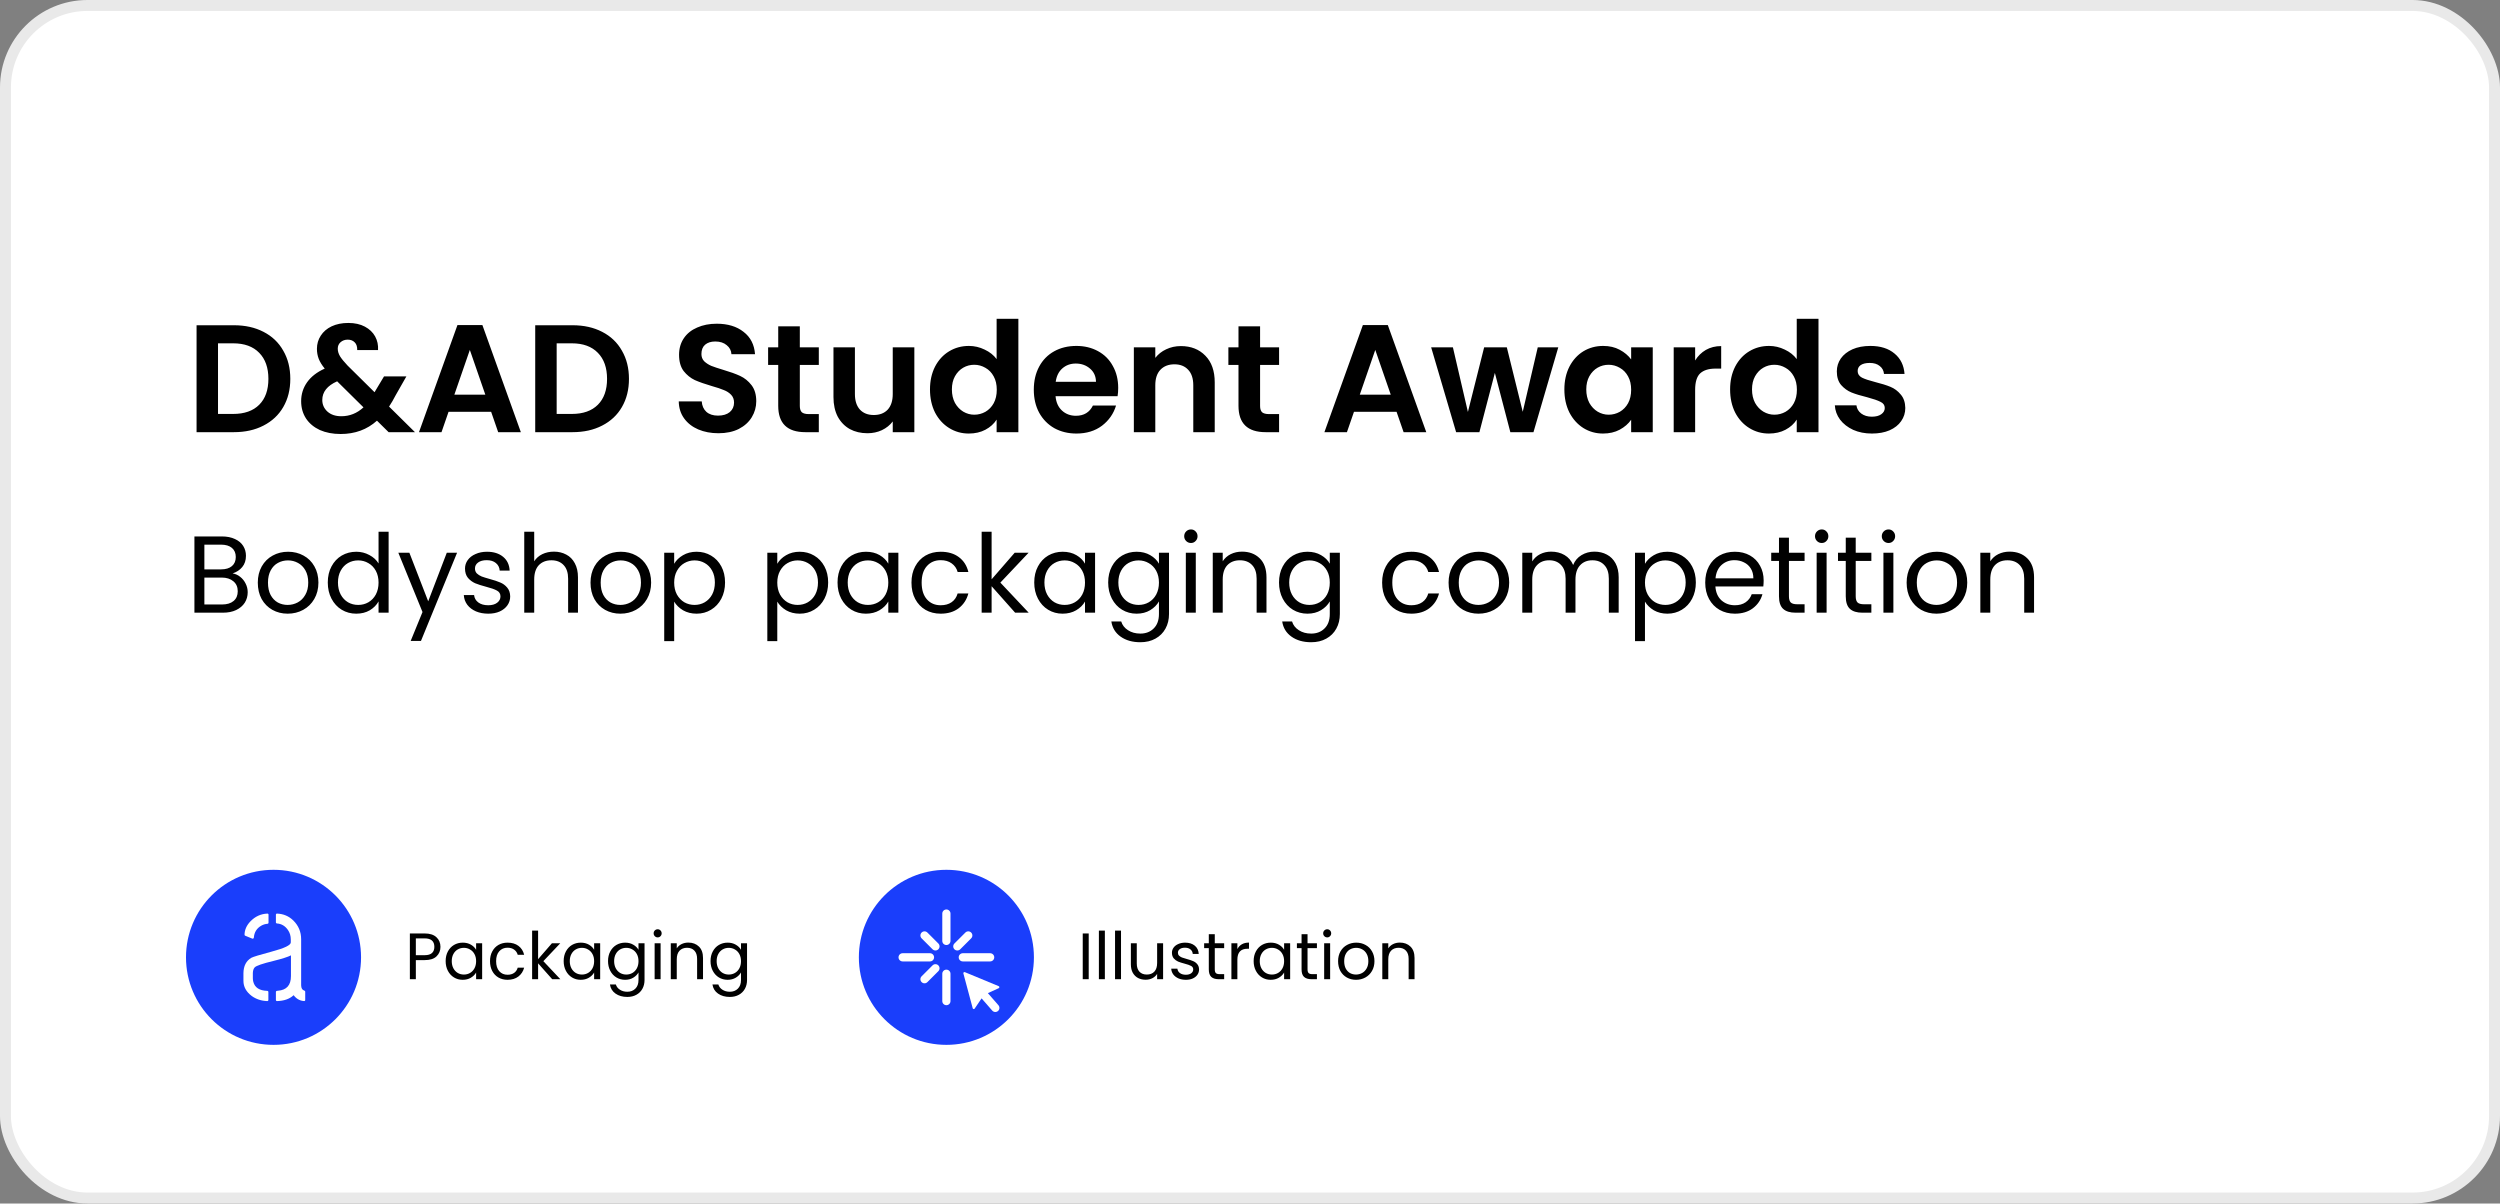 <svg width="457" height="220" viewBox="0 0 457 220" fill="none" xmlns="http://www.w3.org/2000/svg">
<rect x="0" y="0" width="457" height="220" fill="#808080" stroke="none"/>
<rect x="1" y="1" width="455" height="218" rx="15" fill="white" stroke="#E9E9E9" stroke-width="2"/>
<path d="M80.516 173.084C80.516 173.78 80.276 174.36 79.796 174.824C79.324 175.28 78.6 175.508 77.624 175.508H76.016V179H74.924V170.636H77.624C78.568 170.636 79.284 170.864 79.772 171.32C80.268 171.776 80.516 172.364 80.516 173.084ZM77.624 174.608C78.232 174.608 78.68 174.476 78.968 174.212C79.256 173.948 79.4 173.572 79.4 173.084C79.4 172.052 78.808 171.536 77.624 171.536H76.016V174.608H77.624ZM81.465 175.688C81.465 175.016 81.601 174.428 81.873 173.924C82.145 173.412 82.517 173.016 82.989 172.736C83.469 172.456 84.001 172.316 84.585 172.316C85.161 172.316 85.661 172.44 86.085 172.688C86.509 172.936 86.825 173.248 87.033 173.624V172.424H88.137V179H87.033V177.776C86.817 178.16 86.493 178.48 86.061 178.736C85.637 178.984 85.141 179.108 84.573 179.108C83.989 179.108 83.461 178.964 82.989 178.676C82.517 178.388 82.145 177.984 81.873 177.464C81.601 176.944 81.465 176.352 81.465 175.688ZM87.033 175.7C87.033 175.204 86.933 174.772 86.733 174.404C86.533 174.036 86.261 173.756 85.917 173.564C85.581 173.364 85.209 173.264 84.801 173.264C84.393 173.264 84.021 173.36 83.685 173.552C83.349 173.744 83.081 174.024 82.881 174.392C82.681 174.76 82.581 175.192 82.581 175.688C82.581 176.192 82.681 176.632 82.881 177.008C83.081 177.376 83.349 177.66 83.685 177.86C84.021 178.052 84.393 178.148 84.801 178.148C85.209 178.148 85.581 178.052 85.917 177.86C86.261 177.66 86.533 177.376 86.733 177.008C86.933 176.632 87.033 176.196 87.033 175.7ZM89.575 175.7C89.575 175.02 89.711 174.428 89.983 173.924C90.255 173.412 90.631 173.016 91.111 172.736C91.599 172.456 92.155 172.316 92.779 172.316C93.587 172.316 94.251 172.512 94.771 172.904C95.299 173.296 95.647 173.84 95.815 174.536H94.639C94.527 174.136 94.307 173.82 93.979 173.588C93.659 173.356 93.259 173.24 92.779 173.24C92.155 173.24 91.651 173.456 91.267 173.888C90.883 174.312 90.691 174.916 90.691 175.7C90.691 176.492 90.883 177.104 91.267 177.536C91.651 177.968 92.155 178.184 92.779 178.184C93.259 178.184 93.659 178.072 93.979 177.848C94.299 177.624 94.519 177.304 94.639 176.888H95.815C95.639 177.56 95.287 178.1 94.759 178.508C94.231 178.908 93.571 179.108 92.779 179.108C92.155 179.108 91.599 178.968 91.111 178.688C90.631 178.408 90.255 178.012 89.983 177.5C89.711 176.988 89.575 176.388 89.575 175.7ZM100.944 179L98.364 176.096V179H97.272V170.12H98.364V175.34L100.896 172.424H102.42L99.324 175.7L102.432 179H100.944ZM103.039 175.688C103.039 175.016 103.175 174.428 103.447 173.924C103.719 173.412 104.091 173.016 104.563 172.736C105.043 172.456 105.575 172.316 106.159 172.316C106.735 172.316 107.235 172.44 107.659 172.688C108.083 172.936 108.399 173.248 108.607 173.624V172.424H109.711V179H108.607V177.776C108.391 178.16 108.067 178.48 107.635 178.736C107.211 178.984 106.715 179.108 106.147 179.108C105.563 179.108 105.035 178.964 104.563 178.676C104.091 178.388 103.719 177.984 103.447 177.464C103.175 176.944 103.039 176.352 103.039 175.688ZM108.607 175.7C108.607 175.204 108.507 174.772 108.307 174.404C108.107 174.036 107.835 173.756 107.491 173.564C107.155 173.364 106.783 173.264 106.375 173.264C105.967 173.264 105.595 173.36 105.259 173.552C104.923 173.744 104.655 174.024 104.455 174.392C104.255 174.76 104.155 175.192 104.155 175.688C104.155 176.192 104.255 176.632 104.455 177.008C104.655 177.376 104.923 177.66 105.259 177.86C105.595 178.052 105.967 178.148 106.375 178.148C106.783 178.148 107.155 178.052 107.491 177.86C107.835 177.66 108.107 177.376 108.307 177.008C108.507 176.632 108.607 176.196 108.607 175.7ZM114.269 172.316C114.837 172.316 115.333 172.44 115.757 172.688C116.189 172.936 116.509 173.248 116.717 173.624V172.424H117.821V179.144C117.821 179.744 117.693 180.276 117.437 180.74C117.181 181.212 116.813 181.58 116.333 181.844C115.861 182.108 115.309 182.24 114.677 182.24C113.813 182.24 113.093 182.036 112.517 181.628C111.941 181.22 111.601 180.664 111.497 179.96H112.577C112.697 180.36 112.945 180.68 113.321 180.92C113.697 181.168 114.149 181.292 114.677 181.292C115.277 181.292 115.765 181.104 116.141 180.728C116.525 180.352 116.717 179.824 116.717 179.144V177.764C116.501 178.148 116.181 178.468 115.757 178.724C115.333 178.98 114.837 179.108 114.269 179.108C113.685 179.108 113.153 178.964 112.673 178.676C112.201 178.388 111.829 177.984 111.557 177.464C111.285 176.944 111.149 176.352 111.149 175.688C111.149 175.016 111.285 174.428 111.557 173.924C111.829 173.412 112.201 173.016 112.673 172.736C113.153 172.456 113.685 172.316 114.269 172.316ZM116.717 175.7C116.717 175.204 116.617 174.772 116.417 174.404C116.217 174.036 115.945 173.756 115.601 173.564C115.265 173.364 114.893 173.264 114.485 173.264C114.077 173.264 113.705 173.36 113.369 173.552C113.033 173.744 112.765 174.024 112.565 174.392C112.365 174.76 112.265 175.192 112.265 175.688C112.265 176.192 112.365 176.632 112.565 177.008C112.765 177.376 113.033 177.66 113.369 177.86C113.705 178.052 114.077 178.148 114.485 178.148C114.893 178.148 115.265 178.052 115.601 177.86C115.945 177.66 116.217 177.376 116.417 177.008C116.617 176.632 116.717 176.196 116.717 175.7ZM120.23 171.356C120.022 171.356 119.846 171.284 119.702 171.14C119.558 170.996 119.486 170.82 119.486 170.612C119.486 170.404 119.558 170.228 119.702 170.084C119.846 169.94 120.022 169.868 120.23 169.868C120.43 169.868 120.598 169.94 120.734 170.084C120.878 170.228 120.95 170.404 120.95 170.612C120.95 170.82 120.878 170.996 120.734 171.14C120.598 171.284 120.43 171.356 120.23 171.356ZM120.758 172.424V179H119.666V172.424H120.758ZM125.823 172.304C126.623 172.304 127.271 172.548 127.767 173.036C128.263 173.516 128.511 174.212 128.511 175.124V179H127.431V175.28C127.431 174.624 127.267 174.124 126.939 173.78C126.611 173.428 126.163 173.252 125.595 173.252C125.019 173.252 124.559 173.432 124.215 173.792C123.879 174.152 123.711 174.676 123.711 175.364V179H122.619V172.424H123.711V173.36C123.927 173.024 124.219 172.764 124.587 172.58C124.963 172.396 125.375 172.304 125.823 172.304ZM133.007 172.316C133.575 172.316 134.071 172.44 134.495 172.688C134.927 172.936 135.247 173.248 135.455 173.624V172.424H136.559V179.144C136.559 179.744 136.431 180.276 136.175 180.74C135.919 181.212 135.551 181.58 135.071 181.844C134.599 182.108 134.047 182.24 133.415 182.24C132.551 182.24 131.831 182.036 131.255 181.628C130.679 181.22 130.339 180.664 130.235 179.96H131.315C131.435 180.36 131.683 180.68 132.059 180.92C132.435 181.168 132.887 181.292 133.415 181.292C134.015 181.292 134.503 181.104 134.879 180.728C135.263 180.352 135.455 179.824 135.455 179.144V177.764C135.239 178.148 134.919 178.468 134.495 178.724C134.071 178.98 133.575 179.108 133.007 179.108C132.423 179.108 131.891 178.964 131.411 178.676C130.939 178.388 130.567 177.984 130.295 177.464C130.023 176.944 129.887 176.352 129.887 175.688C129.887 175.016 130.023 174.428 130.295 173.924C130.567 173.412 130.939 173.016 131.411 172.736C131.891 172.456 132.423 172.316 133.007 172.316ZM135.455 175.7C135.455 175.204 135.355 174.772 135.155 174.404C134.955 174.036 134.683 173.756 134.339 173.564C134.003 173.364 133.631 173.264 133.223 173.264C132.815 173.264 132.443 173.36 132.107 173.552C131.771 173.744 131.503 174.024 131.303 174.392C131.103 174.76 131.003 175.192 131.003 175.688C131.003 176.192 131.103 176.632 131.303 177.008C131.503 177.376 131.771 177.66 132.107 177.86C132.443 178.052 132.815 178.148 133.223 178.148C133.631 178.148 134.003 178.052 134.339 177.86C134.683 177.66 134.955 177.376 135.155 177.008C135.355 176.632 135.455 176.196 135.455 175.7Z" fill="black"/>
<circle cx="50" cy="175" r="16" fill="#1A3EFB"/>
<path d="M44.5 179.301C44.5 180.383 45.006 181.306 46.019 182.068C46.83 182.653 47.776 182.963 48.858 182.997C48.968 183 49.058 182.91 49.058 182.8V181.335C49.058 181.225 48.968 181.136 48.857 181.132C47.431 181.086 46.58 180.536 46.306 179.481C46.249 179.261 46.22 179.04 46.22 178.82V177.857C46.239 177.396 46.354 177.055 46.564 176.835C46.851 176.534 47.988 176.143 49.975 175.662C51.58 175.261 52.651 174.92 53.186 174.639V178.429C53.186 180.093 52.392 180.985 50.806 181.105C50.747 181.114 50.689 181.121 50.633 181.126C50.523 181.136 50.434 181.225 50.434 181.335V182.8C50.434 182.91 50.523 183 50.634 182.997C51.895 182.965 52.889 182.625 53.616 181.977C53.635 181.957 53.654 181.937 53.673 181.917C54.167 182.584 54.807 182.942 55.594 182.994C55.704 183.001 55.794 182.91 55.794 182.8V181.289C55.794 181.185 55.713 181.102 55.613 181.073C55.254 180.971 55.065 180.65 55.049 180.113V175.902V171.692C55.049 170.348 54.571 169.206 53.616 168.263C52.801 167.466 51.807 167.046 50.634 167.004C50.523 167 50.434 167.09 50.434 167.2V168.605C50.434 168.715 50.523 168.804 50.634 168.811C51.459 168.866 52.128 169.265 52.641 170.008C52.985 170.509 53.157 171.08 53.157 171.722V172.263C53.176 172.764 52.02 173.326 49.688 173.947C47.51 174.529 46.258 174.91 45.933 175.09C44.997 175.652 44.519 176.584 44.5 177.887V179.301ZM44.7 170.869C44.699 170.948 44.748 171.02 44.822 171.05L46.116 171.579C46.248 171.633 46.392 171.536 46.403 171.394C46.479 170.403 46.943 169.67 47.797 169.195C48.139 169.007 48.502 168.899 48.887 168.872C48.997 168.864 49.086 168.775 49.086 168.665V167.2C49.086 167.09 48.997 167 48.886 167.004C47.673 167.051 46.631 167.531 45.761 168.444C45.069 169.17 44.715 169.978 44.7 170.869Z" fill="white"/>
<path d="M199.016 170.636V179H197.924V170.636H199.016ZM201.969 170.12V179H200.877V170.12H201.969ZM204.922 170.12V179H203.83V170.12H204.922ZM212.615 172.424V179H211.523V178.028C211.315 178.364 211.023 178.628 210.647 178.82C210.279 179.004 209.871 179.096 209.423 179.096C208.911 179.096 208.451 178.992 208.043 178.784C207.635 178.568 207.311 178.248 207.071 177.824C206.839 177.4 206.723 176.884 206.723 176.276V172.424H207.803V176.132C207.803 176.78 207.967 177.28 208.295 177.632C208.623 177.976 209.071 178.148 209.639 178.148C210.223 178.148 210.683 177.968 211.019 177.608C211.355 177.248 211.523 176.724 211.523 176.036V172.424H212.615ZM216.787 179.108C216.283 179.108 215.831 179.024 215.431 178.856C215.031 178.68 214.715 178.44 214.483 178.136C214.251 177.824 214.123 177.468 214.099 177.068H215.227C215.259 177.396 215.411 177.664 215.683 177.872C215.963 178.08 216.327 178.184 216.775 178.184C217.191 178.184 217.519 178.092 217.759 177.908C217.999 177.724 218.119 177.492 218.119 177.212C218.119 176.924 217.991 176.712 217.735 176.576C217.479 176.432 217.083 176.292 216.547 176.156C216.059 176.028 215.659 175.9 215.347 175.772C215.043 175.636 214.779 175.44 214.555 175.184C214.339 174.92 214.231 174.576 214.231 174.152C214.231 173.816 214.331 173.508 214.531 173.228C214.731 172.948 215.015 172.728 215.383 172.568C215.751 172.4 216.171 172.316 216.643 172.316C217.371 172.316 217.959 172.5 218.407 172.868C218.855 173.236 219.095 173.74 219.127 174.38H218.035C218.011 174.036 217.871 173.76 217.615 173.552C217.367 173.344 217.031 173.24 216.607 173.24C216.215 173.24 215.903 173.324 215.671 173.492C215.439 173.66 215.323 173.88 215.323 174.152C215.323 174.368 215.391 174.548 215.527 174.692C215.671 174.828 215.847 174.94 216.055 175.028C216.271 175.108 216.567 175.2 216.943 175.304C217.415 175.432 217.799 175.56 218.095 175.688C218.391 175.808 218.643 175.992 218.851 176.24C219.067 176.488 219.179 176.812 219.187 177.212C219.187 177.572 219.087 177.896 218.887 178.184C218.687 178.472 218.403 178.7 218.035 178.868C217.675 179.028 217.259 179.108 216.787 179.108ZM222.061 173.324V177.2C222.061 177.52 222.129 177.748 222.265 177.884C222.401 178.012 222.637 178.076 222.973 178.076H223.777V179H222.793C222.185 179 221.729 178.86 221.425 178.58C221.121 178.3 220.969 177.84 220.969 177.2V173.324H220.117V172.424H220.969V170.768H222.061V172.424H223.777V173.324H222.061ZM226.192 173.492C226.384 173.116 226.656 172.824 227.008 172.616C227.368 172.408 227.804 172.304 228.316 172.304V173.432H228.028C226.804 173.432 226.192 174.096 226.192 175.424V179H225.1V172.424H226.192V173.492ZM229.168 175.688C229.168 175.016 229.304 174.428 229.576 173.924C229.848 173.412 230.22 173.016 230.692 172.736C231.172 172.456 231.704 172.316 232.288 172.316C232.864 172.316 233.364 172.44 233.788 172.688C234.212 172.936 234.528 173.248 234.736 173.624V172.424H235.84V179H234.736V177.776C234.52 178.16 234.196 178.48 233.764 178.736C233.34 178.984 232.844 179.108 232.276 179.108C231.692 179.108 231.164 178.964 230.692 178.676C230.22 178.388 229.848 177.984 229.576 177.464C229.304 176.944 229.168 176.352 229.168 175.688ZM234.736 175.7C234.736 175.204 234.636 174.772 234.436 174.404C234.236 174.036 233.964 173.756 233.62 173.564C233.284 173.364 232.912 173.264 232.504 173.264C232.096 173.264 231.724 173.36 231.388 173.552C231.052 173.744 230.784 174.024 230.584 174.392C230.384 174.76 230.284 175.192 230.284 175.688C230.284 176.192 230.384 176.632 230.584 177.008C230.784 177.376 231.052 177.66 231.388 177.86C231.724 178.052 232.096 178.148 232.504 178.148C232.912 178.148 233.284 178.052 233.62 177.86C233.964 177.66 234.236 177.376 234.436 177.008C234.636 176.632 234.736 176.196 234.736 175.7ZM239.018 173.324V177.2C239.018 177.52 239.086 177.748 239.222 177.884C239.358 178.012 239.594 178.076 239.93 178.076H240.734V179H239.75C239.142 179 238.686 178.86 238.382 178.58C238.078 178.3 237.926 177.84 237.926 177.2V173.324H237.074V172.424H237.926V170.768H239.018V172.424H240.734V173.324H239.018ZM242.621 171.356C242.413 171.356 242.237 171.284 242.093 171.14C241.949 170.996 241.877 170.82 241.877 170.612C241.877 170.404 241.949 170.228 242.093 170.084C242.237 169.94 242.413 169.868 242.621 169.868C242.821 169.868 242.989 169.94 243.125 170.084C243.269 170.228 243.341 170.404 243.341 170.612C243.341 170.82 243.269 170.996 243.125 171.14C242.989 171.284 242.821 171.356 242.621 171.356ZM243.149 172.424V179H242.057V172.424H243.149ZM247.878 179.108C247.262 179.108 246.702 178.968 246.198 178.688C245.702 178.408 245.31 178.012 245.022 177.5C244.742 176.98 244.602 176.38 244.602 175.7C244.602 175.028 244.746 174.436 245.034 173.924C245.33 173.404 245.73 173.008 246.234 172.736C246.738 172.456 247.302 172.316 247.926 172.316C248.55 172.316 249.114 172.456 249.618 172.736C250.122 173.008 250.518 173.4 250.806 173.912C251.102 174.424 251.25 175.02 251.25 175.7C251.25 176.38 251.098 176.98 250.794 177.5C250.498 178.012 250.094 178.408 249.582 178.688C249.07 178.968 248.502 179.108 247.878 179.108ZM247.878 178.148C248.27 178.148 248.638 178.056 248.982 177.872C249.326 177.688 249.602 177.412 249.81 177.044C250.026 176.676 250.134 176.228 250.134 175.7C250.134 175.172 250.03 174.724 249.822 174.356C249.614 173.988 249.342 173.716 249.006 173.54C248.67 173.356 248.306 173.264 247.914 173.264C247.514 173.264 247.146 173.356 246.81 173.54C246.482 173.716 246.218 173.988 246.018 174.356C245.818 174.724 245.718 175.172 245.718 175.7C245.718 176.236 245.814 176.688 246.006 177.056C246.206 177.424 246.47 177.7 246.798 177.884C247.126 178.06 247.486 178.148 247.878 178.148ZM255.89 172.304C256.69 172.304 257.338 172.548 257.834 173.036C258.33 173.516 258.578 174.212 258.578 175.124V179H257.498V175.28C257.498 174.624 257.334 174.124 257.006 173.78C256.678 173.428 256.23 173.252 255.662 173.252C255.086 173.252 254.626 173.432 254.282 173.792C253.946 174.152 253.778 174.676 253.778 175.364V179H252.686V172.424H253.778V173.36C253.994 173.024 254.286 172.764 254.654 172.58C255.03 172.396 255.442 172.304 255.89 172.304Z" fill="black"/>
<circle cx="173" cy="175" r="16" fill="#1A3EFB"/>
<path d="M176.105 177.945C176.062 177.785 176.222 177.645 176.375 177.708L182.563 180.272C182.724 180.339 182.728 180.566 182.57 180.639L180.583 181.546L182.51 183.753C182.783 184.065 182.749 184.541 182.435 184.812V184.812C182.123 185.08 181.653 185.047 181.382 184.737L179.434 182.503L178.169 184.371C178.073 184.513 177.855 184.476 177.811 184.31L176.105 177.945Z" fill="white"/>
<path fill-rule="evenodd" clip-rule="evenodd" d="M173 166.25C173.414 166.25 173.75 166.586 173.75 167V172C173.75 172.414 173.414 172.75 173 172.75C172.586 172.75 172.25 172.414 172.25 172V167C172.25 166.586 172.586 166.25 173 166.25ZM168.47 170.47C168.763 170.177 169.237 170.177 169.53 170.47L171.53 172.47C171.823 172.763 171.823 173.237 171.53 173.53C171.237 173.823 170.763 173.823 170.47 173.53L168.47 171.53C168.177 171.237 168.177 170.763 168.47 170.47ZM177.53 170.47C177.823 170.763 177.823 171.237 177.53 171.53L175.53 173.53C175.237 173.823 174.763 173.823 174.47 173.53C174.177 173.237 174.177 172.763 174.47 172.47L176.47 170.47C176.763 170.177 177.237 170.177 177.53 170.47ZM164.25 175C164.25 174.586 164.586 174.25 165 174.25H170C170.414 174.25 170.75 174.586 170.75 175C170.75 175.414 170.414 175.75 170 175.75H165C164.586 175.75 164.25 175.414 164.25 175ZM175.25 175C175.25 174.586 175.586 174.25 176 174.25H181C181.414 174.25 181.75 174.586 181.75 175C181.75 175.414 181.414 175.75 181 175.75H176C175.586 175.75 175.25 175.414 175.25 175ZM171.53 176.47C171.823 176.763 171.823 177.237 171.53 177.53L169.53 179.53C169.237 179.823 168.763 179.823 168.47 179.53C168.177 179.237 168.177 178.763 168.47 178.47L170.47 176.47C170.763 176.177 171.237 176.177 171.53 176.47ZM173 177.25C173.414 177.25 173.75 177.586 173.75 178V183C173.75 183.414 173.414 183.75 173 183.75C172.586 183.75 172.25 183.414 172.25 183V178C172.25 177.586 172.586 177.25 173 177.25Z" fill="white"/>
<path d="M42.764 59.456C44.817 59.456 46.619 59.857 48.168 60.66C49.736 61.463 50.94 62.611 51.78 64.104C52.639 65.579 53.068 67.296 53.068 69.256C53.068 71.216 52.639 72.933 51.78 74.408C50.94 75.864 49.736 76.993 48.168 77.796C46.619 78.599 44.817 79 42.764 79H35.932V59.456H42.764ZM42.624 75.668C44.677 75.668 46.264 75.108 47.384 73.988C48.504 72.868 49.064 71.291 49.064 69.256C49.064 67.221 48.504 65.635 47.384 64.496C46.264 63.339 44.677 62.76 42.624 62.76H39.852V75.668H42.624ZM71.038 79L68.91 76.9C67.1 78.524 64.888 79.336 62.274 79.336C60.837 79.336 59.568 79.093 58.466 78.608C57.384 78.104 56.544 77.404 55.946 76.508C55.349 75.593 55.05 74.539 55.05 73.344C55.05 72.056 55.414 70.899 56.142 69.872C56.87 68.845 57.944 68.015 59.362 67.38C58.858 66.764 58.494 66.176 58.27 65.616C58.046 65.037 57.934 64.421 57.934 63.768C57.934 62.872 58.168 62.069 58.634 61.36C59.101 60.632 59.764 60.063 60.622 59.652C61.5 59.241 62.517 59.036 63.674 59.036C64.85 59.036 65.858 59.26 66.698 59.708C67.538 60.156 68.164 60.753 68.574 61.5C68.985 62.247 69.162 63.077 69.106 63.992H65.298C65.317 63.376 65.168 62.909 64.85 62.592C64.533 62.256 64.104 62.088 63.562 62.088C63.04 62.088 62.601 62.247 62.246 62.564C61.91 62.863 61.742 63.255 61.742 63.74C61.742 64.207 61.882 64.673 62.162 65.14C62.442 65.588 62.9 66.148 63.534 66.82L68.462 71.692C68.5 71.655 68.528 71.617 68.546 71.58C68.565 71.543 68.584 71.505 68.602 71.468L70.198 68.808H74.286L72.326 72.252C71.953 72.98 71.552 73.671 71.122 74.324L75.854 79H71.038ZM62.386 76.088C63.917 76.088 65.27 75.547 66.446 74.464L61.63 69.704C59.82 70.507 58.914 71.645 58.914 73.12C58.914 73.96 59.232 74.669 59.866 75.248C60.501 75.808 61.341 76.088 62.386 76.088ZM89.779 75.276H81.995L80.707 79H76.591L83.619 59.428H88.183L95.211 79H91.067L89.779 75.276ZM88.715 72.14L85.887 63.964L83.059 72.14H88.715ZM104.67 59.456C106.724 59.456 108.525 59.857 110.074 60.66C111.642 61.463 112.846 62.611 113.686 64.104C114.545 65.579 114.974 67.296 114.974 69.256C114.974 71.216 114.545 72.933 113.686 74.408C112.846 75.864 111.642 76.993 110.074 77.796C108.525 78.599 106.724 79 104.67 79H97.838V59.456H104.67ZM104.53 75.668C106.584 75.668 108.17 75.108 109.29 73.988C110.41 72.868 110.97 71.291 110.97 69.256C110.97 67.221 110.41 65.635 109.29 64.496C108.17 63.339 106.584 62.76 104.53 62.76H101.758V75.668H104.53ZM131.328 79.196C129.966 79.196 128.734 78.963 127.632 78.496C126.55 78.029 125.691 77.357 125.056 76.48C124.422 75.603 124.095 74.567 124.076 73.372H128.276C128.332 74.175 128.612 74.809 129.116 75.276C129.639 75.743 130.348 75.976 131.244 75.976C132.159 75.976 132.878 75.761 133.4 75.332C133.923 74.884 134.184 74.305 134.184 73.596C134.184 73.017 134.007 72.541 133.652 72.168C133.298 71.795 132.85 71.505 132.308 71.3C131.786 71.076 131.058 70.833 130.124 70.572C128.855 70.199 127.819 69.835 127.016 69.48C126.232 69.107 125.551 68.556 124.972 67.828C124.412 67.081 124.132 66.092 124.132 64.86C124.132 63.703 124.422 62.695 125 61.836C125.579 60.977 126.391 60.324 127.436 59.876C128.482 59.409 129.676 59.176 131.02 59.176C133.036 59.176 134.67 59.671 135.92 60.66C137.19 61.631 137.89 62.993 138.02 64.748H133.708C133.671 64.076 133.382 63.525 132.84 63.096C132.318 62.648 131.618 62.424 130.74 62.424C129.975 62.424 129.359 62.62 128.892 63.012C128.444 63.404 128.22 63.973 128.22 64.72C128.22 65.243 128.388 65.681 128.724 66.036C129.079 66.372 129.508 66.652 130.012 66.876C130.535 67.081 131.263 67.324 132.196 67.604C133.466 67.977 134.502 68.351 135.304 68.724C136.107 69.097 136.798 69.657 137.376 70.404C137.955 71.151 138.244 72.131 138.244 73.344C138.244 74.389 137.974 75.36 137.432 76.256C136.891 77.152 136.098 77.871 135.052 78.412C134.007 78.935 132.766 79.196 131.328 79.196ZM146.207 66.708V74.212C146.207 74.735 146.328 75.117 146.571 75.36C146.832 75.584 147.262 75.696 147.859 75.696H149.679V79H147.215C143.911 79 142.259 77.395 142.259 74.184V66.708H140.411V63.488H142.259V59.652H146.207V63.488H149.679V66.708H146.207ZM167.142 63.488V79H163.194V77.04C162.69 77.712 162.028 78.244 161.206 78.636C160.404 79.009 159.526 79.196 158.574 79.196C157.361 79.196 156.288 78.944 155.354 78.44C154.421 77.917 153.684 77.161 153.142 76.172C152.62 75.164 152.358 73.969 152.358 72.588V63.488H156.278V72.028C156.278 73.26 156.586 74.212 157.202 74.884C157.818 75.537 158.658 75.864 159.722 75.864C160.805 75.864 161.654 75.537 162.27 74.884C162.886 74.212 163.194 73.26 163.194 72.028V63.488H167.142ZM170.002 71.188C170.002 69.62 170.31 68.229 170.926 67.016C171.561 65.803 172.419 64.869 173.502 64.216C174.585 63.563 175.789 63.236 177.114 63.236C178.122 63.236 179.083 63.46 179.998 63.908C180.913 64.337 181.641 64.916 182.182 65.644V58.28H186.158V79H182.182V76.704C181.697 77.469 181.015 78.085 180.138 78.552C179.261 79.019 178.243 79.252 177.086 79.252C175.779 79.252 174.585 78.916 173.502 78.244C172.419 77.572 171.561 76.629 170.926 75.416C170.31 74.184 170.002 72.775 170.002 71.188ZM182.21 71.244C182.21 70.292 182.023 69.48 181.65 68.808C181.277 68.117 180.773 67.595 180.138 67.24C179.503 66.867 178.822 66.68 178.094 66.68C177.366 66.68 176.694 66.857 176.078 67.212C175.462 67.567 174.958 68.089 174.566 68.78C174.193 69.452 174.006 70.255 174.006 71.188C174.006 72.121 174.193 72.943 174.566 73.652C174.958 74.343 175.462 74.875 176.078 75.248C176.713 75.621 177.385 75.808 178.094 75.808C178.822 75.808 179.503 75.631 180.138 75.276C180.773 74.903 181.277 74.38 181.65 73.708C182.023 73.017 182.21 72.196 182.21 71.244ZM204.407 70.908C204.407 71.468 204.369 71.972 204.295 72.42H192.955C193.048 73.54 193.44 74.417 194.131 75.052C194.821 75.687 195.671 76.004 196.679 76.004C198.135 76.004 199.171 75.379 199.787 74.128H204.015C203.567 75.621 202.708 76.853 201.439 77.824C200.169 78.776 198.611 79.252 196.763 79.252C195.269 79.252 193.925 78.925 192.731 78.272C191.555 77.6 190.631 76.657 189.959 75.444C189.305 74.231 188.979 72.831 188.979 71.244C188.979 69.639 189.305 68.229 189.959 67.016C190.612 65.803 191.527 64.869 192.703 64.216C193.879 63.563 195.232 63.236 196.763 63.236C198.237 63.236 199.553 63.553 200.711 64.188C201.887 64.823 202.792 65.728 203.427 66.904C204.08 68.061 204.407 69.396 204.407 70.908ZM200.347 69.788C200.328 68.78 199.964 67.977 199.255 67.38C198.545 66.764 197.677 66.456 196.651 66.456C195.68 66.456 194.859 66.755 194.187 67.352C193.533 67.931 193.132 68.743 192.983 69.788H200.347ZM215.864 63.264C217.712 63.264 219.205 63.852 220.344 65.028C221.483 66.185 222.052 67.809 222.052 69.9V79H218.132V70.432C218.132 69.2 217.824 68.257 217.208 67.604C216.592 66.932 215.752 66.596 214.688 66.596C213.605 66.596 212.747 66.932 212.112 67.604C211.496 68.257 211.188 69.2 211.188 70.432V79H207.268V63.488H211.188V65.42C211.711 64.748 212.373 64.225 213.176 63.852C213.997 63.46 214.893 63.264 215.864 63.264ZM230.344 66.708V74.212C230.344 74.735 230.465 75.117 230.708 75.36C230.969 75.584 231.398 75.696 231.996 75.696H233.816V79H231.352C228.048 79 226.396 77.395 226.396 74.184V66.708H224.548V63.488H226.396V59.652H230.344V63.488H233.816V66.708H230.344ZM255.291 75.276H247.507L246.219 79H242.103L249.131 59.428H253.695L260.723 79H256.579L255.291 75.276ZM254.227 72.14L251.399 63.964L248.571 72.14H254.227ZM284.854 63.488L280.318 79H276.09L273.262 68.164L270.434 79H266.178L261.614 63.488H265.59L268.334 75.304L271.302 63.488H275.446L278.358 75.276L281.102 63.488H284.854ZM285.967 71.188C285.967 69.62 286.275 68.229 286.891 67.016C287.526 65.803 288.375 64.869 289.439 64.216C290.522 63.563 291.726 63.236 293.051 63.236C294.208 63.236 295.216 63.469 296.075 63.936C296.952 64.403 297.652 64.991 298.175 65.7V63.488H302.123V79H298.175V76.732C297.671 77.46 296.971 78.067 296.075 78.552C295.198 79.019 294.18 79.252 293.023 79.252C291.716 79.252 290.522 78.916 289.439 78.244C288.375 77.572 287.526 76.629 286.891 75.416C286.275 74.184 285.967 72.775 285.967 71.188ZM298.175 71.244C298.175 70.292 297.988 69.48 297.615 68.808C297.242 68.117 296.738 67.595 296.103 67.24C295.468 66.867 294.787 66.68 294.059 66.68C293.331 66.68 292.659 66.857 292.043 67.212C291.427 67.567 290.923 68.089 290.531 68.78C290.158 69.452 289.971 70.255 289.971 71.188C289.971 72.121 290.158 72.943 290.531 73.652C290.923 74.343 291.427 74.875 292.043 75.248C292.678 75.621 293.35 75.808 294.059 75.808C294.787 75.808 295.468 75.631 296.103 75.276C296.738 74.903 297.242 74.38 297.615 73.708C297.988 73.017 298.175 72.196 298.175 71.244ZM309.872 65.896C310.376 65.075 311.029 64.431 311.832 63.964C312.653 63.497 313.586 63.264 314.632 63.264V67.38H313.596C312.364 67.38 311.43 67.669 310.796 68.248C310.18 68.827 309.872 69.835 309.872 71.272V79H305.952V63.488H309.872V65.896ZM316.264 71.188C316.264 69.62 316.572 68.229 317.188 67.016C317.823 65.803 318.681 64.869 319.764 64.216C320.847 63.563 322.051 63.236 323.376 63.236C324.384 63.236 325.345 63.46 326.26 63.908C327.175 64.337 327.903 64.916 328.444 65.644V58.28H332.42V79H328.444V76.704C327.959 77.469 327.277 78.085 326.4 78.552C325.523 79.019 324.505 79.252 323.348 79.252C322.041 79.252 320.847 78.916 319.764 78.244C318.681 77.572 317.823 76.629 317.188 75.416C316.572 74.184 316.264 72.775 316.264 71.188ZM328.472 71.244C328.472 70.292 328.285 69.48 327.912 68.808C327.539 68.117 327.035 67.595 326.4 67.24C325.765 66.867 325.084 66.68 324.356 66.68C323.628 66.68 322.956 66.857 322.34 67.212C321.724 67.567 321.22 68.089 320.828 68.78C320.455 69.452 320.268 70.255 320.268 71.188C320.268 72.121 320.455 72.943 320.828 73.652C321.22 74.343 321.724 74.875 322.34 75.248C322.975 75.621 323.647 75.808 324.356 75.808C325.084 75.808 325.765 75.631 326.4 75.276C327.035 74.903 327.539 74.38 327.912 73.708C328.285 73.017 328.472 72.196 328.472 71.244ZM342.184 79.252C340.915 79.252 339.776 79.028 338.768 78.58C337.76 78.113 336.958 77.488 336.36 76.704C335.782 75.92 335.464 75.052 335.408 74.1H339.356C339.431 74.697 339.72 75.192 340.224 75.584C340.747 75.976 341.391 76.172 342.156 76.172C342.903 76.172 343.482 76.023 343.892 75.724C344.322 75.425 344.536 75.043 344.536 74.576C344.536 74.072 344.275 73.699 343.752 73.456C343.248 73.195 342.436 72.915 341.316 72.616C340.159 72.336 339.207 72.047 338.46 71.748C337.732 71.449 337.098 70.992 336.556 70.376C336.034 69.76 335.772 68.929 335.772 67.884C335.772 67.025 336.015 66.241 336.5 65.532C337.004 64.823 337.714 64.263 338.628 63.852C339.562 63.441 340.654 63.236 341.904 63.236C343.752 63.236 345.227 63.703 346.328 64.636C347.43 65.551 348.036 66.792 348.148 68.36H344.396C344.34 67.744 344.079 67.259 343.612 66.904C343.164 66.531 342.558 66.344 341.792 66.344C341.083 66.344 340.532 66.475 340.14 66.736C339.767 66.997 339.58 67.361 339.58 67.828C339.58 68.351 339.842 68.752 340.364 69.032C340.887 69.293 341.699 69.564 342.8 69.844C343.92 70.124 344.844 70.413 345.572 70.712C346.3 71.011 346.926 71.477 347.448 72.112C347.99 72.728 348.27 73.549 348.288 74.576C348.288 75.472 348.036 76.275 347.532 76.984C347.047 77.693 346.338 78.253 345.404 78.664C344.49 79.056 343.416 79.252 342.184 79.252Z" fill="black"/>
<path d="M42.52 104.82C43.027 104.9 43.487 105.107 43.9 105.44C44.327 105.773 44.66 106.187 44.9 106.68C45.153 107.173 45.28 107.7 45.28 108.26C45.28 108.967 45.1 109.607 44.74 110.18C44.38 110.74 43.853 111.187 43.16 111.52C42.48 111.84 41.673 112 40.74 112H35.54V98.06H40.54C41.487 98.06 42.293 98.22 42.96 98.54C43.627 98.847 44.127 99.267 44.46 99.8C44.793 100.333 44.96 100.933 44.96 101.6C44.96 102.427 44.733 103.113 44.28 103.66C43.84 104.193 43.253 104.58 42.52 104.82ZM37.36 104.08H40.42C41.273 104.08 41.933 103.88 42.4 103.48C42.867 103.08 43.1 102.527 43.1 101.82C43.1 101.113 42.867 100.56 42.4 100.16C41.933 99.76 41.26 99.56 40.38 99.56H37.36V104.08ZM40.58 110.5C41.487 110.5 42.193 110.287 42.7 109.86C43.207 109.433 43.46 108.84 43.46 108.08C43.46 107.307 43.193 106.7 42.66 106.26C42.127 105.807 41.413 105.58 40.52 105.58H37.36V110.5H40.58ZM52.586 112.18C51.559 112.18 50.626 111.947 49.786 111.48C48.959 111.013 48.306 110.353 47.826 109.5C47.359 108.633 47.126 107.633 47.126 106.5C47.126 105.38 47.366 104.393 47.846 103.54C48.339 102.673 49.006 102.013 49.846 101.56C50.686 101.093 51.626 100.86 52.666 100.86C53.706 100.86 54.646 101.093 55.486 101.56C56.326 102.013 56.986 102.667 57.466 103.52C57.959 104.373 58.206 105.367 58.206 106.5C58.206 107.633 57.952 108.633 57.446 109.5C56.952 110.353 56.279 111.013 55.426 111.48C54.572 111.947 53.626 112.18 52.586 112.18ZM52.586 110.58C53.239 110.58 53.852 110.427 54.426 110.12C54.999 109.813 55.459 109.353 55.806 108.74C56.166 108.127 56.346 107.38 56.346 106.5C56.346 105.62 56.172 104.873 55.826 104.26C55.479 103.647 55.026 103.193 54.466 102.9C53.906 102.593 53.299 102.44 52.646 102.44C51.979 102.44 51.366 102.593 50.806 102.9C50.259 103.193 49.819 103.647 49.486 104.26C49.152 104.873 48.986 105.62 48.986 106.5C48.986 107.393 49.146 108.147 49.466 108.76C49.799 109.373 50.239 109.833 50.786 110.14C51.332 110.433 51.932 110.58 52.586 110.58ZM59.919 106.48C59.919 105.36 60.145 104.38 60.599 103.54C61.052 102.687 61.672 102.027 62.459 101.56C63.259 101.093 64.152 100.86 65.139 100.86C65.992 100.86 66.785 101.06 67.519 101.46C68.252 101.847 68.812 102.36 69.199 103V97.2H71.039V112H69.199V109.94C68.839 110.593 68.305 111.133 67.599 111.56C66.892 111.973 66.065 112.18 65.119 112.18C64.145 112.18 63.259 111.94 62.459 111.46C61.672 110.98 61.052 110.307 60.599 109.44C60.145 108.573 59.919 107.587 59.919 106.48ZM69.199 106.5C69.199 105.673 69.032 104.953 68.699 104.34C68.365 103.727 67.912 103.26 67.339 102.94C66.779 102.607 66.159 102.44 65.479 102.44C64.799 102.44 64.179 102.6 63.619 102.92C63.059 103.24 62.612 103.707 62.279 104.32C61.945 104.933 61.779 105.653 61.779 106.48C61.779 107.32 61.945 108.053 62.279 108.68C62.612 109.293 63.059 109.767 63.619 110.1C64.179 110.42 64.799 110.58 65.479 110.58C66.159 110.58 66.779 110.42 67.339 110.1C67.912 109.767 68.365 109.293 68.699 108.68C69.032 108.053 69.199 107.327 69.199 106.5ZM83.554 101.04L76.954 117.16H75.074L77.234 111.88L72.814 101.04H74.834L78.274 109.92L81.674 101.04H83.554ZM89.264 112.18C88.424 112.18 87.67 112.04 87.004 111.76C86.337 111.467 85.81 111.067 85.424 110.56C85.037 110.04 84.824 109.447 84.784 108.78H86.664C86.717 109.327 86.97 109.773 87.424 110.12C87.89 110.467 88.497 110.64 89.244 110.64C89.937 110.64 90.484 110.487 90.884 110.18C91.284 109.873 91.484 109.487 91.484 109.02C91.484 108.54 91.27 108.187 90.844 107.96C90.417 107.72 89.757 107.487 88.864 107.26C88.05 107.047 87.384 106.833 86.864 106.62C86.357 106.393 85.917 106.067 85.544 105.64C85.184 105.2 85.004 104.627 85.004 103.92C85.004 103.36 85.17 102.847 85.504 102.38C85.837 101.913 86.31 101.547 86.924 101.28C87.537 101 88.237 100.86 89.024 100.86C90.237 100.86 91.217 101.167 91.964 101.78C92.71 102.393 93.11 103.233 93.164 104.3H91.344C91.304 103.727 91.07 103.267 90.644 102.92C90.23 102.573 89.67 102.4 88.964 102.4C88.31 102.4 87.79 102.54 87.404 102.82C87.017 103.1 86.824 103.467 86.824 103.92C86.824 104.28 86.937 104.58 87.164 104.82C87.404 105.047 87.697 105.233 88.044 105.38C88.404 105.513 88.897 105.667 89.524 105.84C90.31 106.053 90.95 106.267 91.444 106.48C91.937 106.68 92.357 106.987 92.704 107.4C93.064 107.813 93.25 108.353 93.264 109.02C93.264 109.62 93.097 110.16 92.764 110.64C92.43 111.12 91.957 111.5 91.344 111.78C90.744 112.047 90.05 112.18 89.264 112.18ZM101.273 100.84C102.1 100.84 102.846 101.02 103.513 101.38C104.18 101.727 104.7 102.253 105.073 102.96C105.46 103.667 105.653 104.527 105.653 105.54V112H103.853V105.8C103.853 104.707 103.58 103.873 103.033 103.3C102.486 102.713 101.74 102.42 100.793 102.42C99.833 102.42 99.066 102.72 98.493 103.32C97.933 103.92 97.653 104.793 97.653 105.94V112H95.833V97.2H97.653V102.6C98.013 102.04 98.506 101.607 99.133 101.3C99.773 100.993 100.486 100.84 101.273 100.84ZM113.406 112.18C112.379 112.18 111.446 111.947 110.606 111.48C109.779 111.013 109.126 110.353 108.646 109.5C108.179 108.633 107.946 107.633 107.946 106.5C107.946 105.38 108.186 104.393 108.666 103.54C109.159 102.673 109.826 102.013 110.666 101.56C111.506 101.093 112.446 100.86 113.486 100.86C114.526 100.86 115.466 101.093 116.306 101.56C117.146 102.013 117.806 102.667 118.286 103.52C118.779 104.373 119.026 105.367 119.026 106.5C119.026 107.633 118.773 108.633 118.266 109.5C117.773 110.353 117.099 111.013 116.246 111.48C115.393 111.947 114.446 112.18 113.406 112.18ZM113.406 110.58C114.059 110.58 114.673 110.427 115.246 110.12C115.819 109.813 116.279 109.353 116.626 108.74C116.986 108.127 117.166 107.38 117.166 106.5C117.166 105.62 116.993 104.873 116.646 104.26C116.299 103.647 115.846 103.193 115.286 102.9C114.726 102.593 114.119 102.44 113.466 102.44C112.799 102.44 112.186 102.593 111.626 102.9C111.079 103.193 110.639 103.647 110.306 104.26C109.973 104.873 109.806 105.62 109.806 106.5C109.806 107.393 109.966 108.147 110.286 108.76C110.619 109.373 111.059 109.833 111.606 110.14C112.153 110.433 112.753 110.58 113.406 110.58ZM123.239 103.06C123.599 102.433 124.132 101.913 124.839 101.5C125.559 101.073 126.392 100.86 127.339 100.86C128.312 100.86 129.192 101.093 129.979 101.56C130.779 102.027 131.406 102.687 131.859 103.54C132.312 104.38 132.539 105.36 132.539 106.48C132.539 107.587 132.312 108.573 131.859 109.44C131.406 110.307 130.779 110.98 129.979 111.46C129.192 111.94 128.312 112.18 127.339 112.18C126.406 112.18 125.579 111.973 124.859 111.56C124.152 111.133 123.612 110.607 123.239 109.98V117.2H121.419V101.04H123.239V103.06ZM130.679 106.48C130.679 105.653 130.512 104.933 130.179 104.32C129.846 103.707 129.392 103.24 128.819 102.92C128.259 102.6 127.639 102.44 126.959 102.44C126.292 102.44 125.672 102.607 125.099 102.94C124.539 103.26 124.086 103.733 123.739 104.36C123.406 104.973 123.239 105.687 123.239 106.5C123.239 107.327 123.406 108.053 123.739 108.68C124.086 109.293 124.539 109.767 125.099 110.1C125.672 110.42 126.292 110.58 126.959 110.58C127.639 110.58 128.259 110.42 128.819 110.1C129.392 109.767 129.846 109.293 130.179 108.68C130.512 108.053 130.679 107.32 130.679 106.48ZM142.087 103.06C142.447 102.433 142.98 101.913 143.687 101.5C144.407 101.073 145.24 100.86 146.187 100.86C147.16 100.86 148.04 101.093 148.827 101.56C149.627 102.027 150.253 102.687 150.707 103.54C151.16 104.38 151.387 105.36 151.387 106.48C151.387 107.587 151.16 108.573 150.707 109.44C150.253 110.307 149.627 110.98 148.827 111.46C148.04 111.94 147.16 112.18 146.187 112.18C145.253 112.18 144.427 111.973 143.707 111.56C143 111.133 142.46 110.607 142.087 109.98V117.2H140.267V101.04H142.087V103.06ZM149.527 106.48C149.527 105.653 149.36 104.933 149.027 104.32C148.693 103.707 148.24 103.24 147.667 102.92C147.107 102.6 146.487 102.44 145.807 102.44C145.14 102.44 144.52 102.607 143.947 102.94C143.387 103.26 142.933 103.733 142.587 104.36C142.253 104.973 142.087 105.687 142.087 106.5C142.087 107.327 142.253 108.053 142.587 108.68C142.933 109.293 143.387 109.767 143.947 110.1C144.52 110.42 145.14 110.58 145.807 110.58C146.487 110.58 147.107 110.42 147.667 110.1C148.24 109.767 148.693 109.293 149.027 108.68C149.36 108.053 149.527 107.32 149.527 106.48ZM153.102 106.48C153.102 105.36 153.329 104.38 153.782 103.54C154.236 102.687 154.856 102.027 155.642 101.56C156.442 101.093 157.329 100.86 158.302 100.86C159.262 100.86 160.096 101.067 160.802 101.48C161.509 101.893 162.036 102.413 162.382 103.04V101.04H164.222V112H162.382V109.96C162.022 110.6 161.482 111.133 160.762 111.56C160.056 111.973 159.229 112.18 158.282 112.18C157.309 112.18 156.429 111.94 155.642 111.46C154.856 110.98 154.236 110.307 153.782 109.44C153.329 108.573 153.102 107.587 153.102 106.48ZM162.382 106.5C162.382 105.673 162.216 104.953 161.882 104.34C161.549 103.727 161.096 103.26 160.522 102.94C159.962 102.607 159.342 102.44 158.662 102.44C157.982 102.44 157.362 102.6 156.802 102.92C156.242 103.24 155.796 103.707 155.462 104.32C155.129 104.933 154.962 105.653 154.962 106.48C154.962 107.32 155.129 108.053 155.462 108.68C155.796 109.293 156.242 109.767 156.802 110.1C157.362 110.42 157.982 110.58 158.662 110.58C159.342 110.58 159.962 110.42 160.522 110.1C161.096 109.767 161.549 109.293 161.882 108.68C162.216 108.053 162.382 107.327 162.382 106.5ZM166.618 106.5C166.618 105.367 166.844 104.38 167.298 103.54C167.751 102.687 168.378 102.027 169.178 101.56C169.991 101.093 170.918 100.86 171.958 100.86C173.304 100.86 174.411 101.187 175.278 101.84C176.158 102.493 176.738 103.4 177.018 104.56H175.058C174.871 103.893 174.504 103.367 173.958 102.98C173.424 102.593 172.758 102.4 171.958 102.4C170.918 102.4 170.078 102.76 169.438 103.48C168.798 104.187 168.478 105.193 168.478 106.5C168.478 107.82 168.798 108.84 169.438 109.56C170.078 110.28 170.918 110.64 171.958 110.64C172.758 110.64 173.424 110.453 173.958 110.08C174.491 109.707 174.858 109.173 175.058 108.48H177.018C176.724 109.6 176.138 110.5 175.258 111.18C174.378 111.847 173.278 112.18 171.958 112.18C170.918 112.18 169.991 111.947 169.178 111.48C168.378 111.013 167.751 110.353 167.298 109.5C166.844 108.647 166.618 107.647 166.618 106.5ZM185.566 112L181.266 107.16V112H179.446V97.2H181.266V105.9L185.486 101.04H188.026L182.866 106.5L188.046 112H185.566ZM189.059 106.48C189.059 105.36 189.286 104.38 189.739 103.54C190.193 102.687 190.813 102.027 191.599 101.56C192.399 101.093 193.286 100.86 194.259 100.86C195.219 100.86 196.053 101.067 196.759 101.48C197.466 101.893 197.993 102.413 198.339 103.04V101.04H200.179V112H198.339V109.96C197.979 110.6 197.439 111.133 196.719 111.56C196.013 111.973 195.186 112.18 194.239 112.18C193.266 112.18 192.386 111.94 191.599 111.46C190.813 110.98 190.193 110.307 189.739 109.44C189.286 108.573 189.059 107.587 189.059 106.48ZM198.339 106.5C198.339 105.673 198.173 104.953 197.839 104.34C197.506 103.727 197.053 103.26 196.479 102.94C195.919 102.607 195.299 102.44 194.619 102.44C193.939 102.44 193.319 102.6 192.759 102.92C192.199 103.24 191.753 103.707 191.419 104.32C191.086 104.933 190.919 105.653 190.919 106.48C190.919 107.32 191.086 108.053 191.419 108.68C191.753 109.293 192.199 109.767 192.759 110.1C193.319 110.42 193.939 110.58 194.619 110.58C195.299 110.58 195.919 110.42 196.479 110.1C197.053 109.767 197.506 109.293 197.839 108.68C198.173 108.053 198.339 107.327 198.339 106.5ZM207.775 100.86C208.722 100.86 209.548 101.067 210.255 101.48C210.975 101.893 211.508 102.413 211.855 103.04V101.04H213.695V112.24C213.695 113.24 213.482 114.127 213.055 114.9C212.628 115.687 212.015 116.3 211.215 116.74C210.428 117.18 209.508 117.4 208.455 117.4C207.015 117.4 205.815 117.06 204.855 116.38C203.895 115.7 203.328 114.773 203.155 113.6H204.955C205.155 114.267 205.568 114.8 206.195 115.2C206.822 115.613 207.575 115.82 208.455 115.82C209.455 115.82 210.268 115.507 210.895 114.88C211.535 114.253 211.855 113.373 211.855 112.24V109.94C211.495 110.58 210.962 111.113 210.255 111.54C209.548 111.967 208.722 112.18 207.775 112.18C206.802 112.18 205.915 111.94 205.115 111.46C204.328 110.98 203.708 110.307 203.255 109.44C202.802 108.573 202.575 107.587 202.575 106.48C202.575 105.36 202.802 104.38 203.255 103.54C203.708 102.687 204.328 102.027 205.115 101.56C205.915 101.093 206.802 100.86 207.775 100.86ZM211.855 106.5C211.855 105.673 211.688 104.953 211.355 104.34C211.022 103.727 210.568 103.26 209.995 102.94C209.435 102.607 208.815 102.44 208.135 102.44C207.455 102.44 206.835 102.6 206.275 102.92C205.715 103.24 205.268 103.707 204.935 104.32C204.602 104.933 204.435 105.653 204.435 106.48C204.435 107.32 204.602 108.053 204.935 108.68C205.268 109.293 205.715 109.767 206.275 110.1C206.835 110.42 207.455 110.58 208.135 110.58C208.815 110.58 209.435 110.42 209.995 110.1C210.568 109.767 211.022 109.293 211.355 108.68C211.688 108.053 211.855 107.327 211.855 106.5ZM217.71 99.26C217.364 99.26 217.07 99.14 216.83 98.9C216.59 98.66 216.47 98.367 216.47 98.02C216.47 97.673 216.59 97.38 216.83 97.14C217.07 96.9 217.364 96.78 217.71 96.78C218.044 96.78 218.324 96.9 218.55 97.14C218.79 97.38 218.91 97.673 218.91 98.02C218.91 98.367 218.79 98.66 218.55 98.9C218.324 99.14 218.044 99.26 217.71 99.26ZM218.59 101.04V112H216.77V101.04H218.59ZM227.032 100.84C228.366 100.84 229.446 101.247 230.272 102.06C231.099 102.86 231.512 104.02 231.512 105.54V112H229.712V105.8C229.712 104.707 229.439 103.873 228.892 103.3C228.346 102.713 227.599 102.42 226.652 102.42C225.692 102.42 224.926 102.72 224.352 103.32C223.792 103.92 223.512 104.793 223.512 105.94V112H221.692V101.04H223.512V102.6C223.872 102.04 224.359 101.607 224.972 101.3C225.599 100.993 226.286 100.84 227.032 100.84ZM239.005 100.86C239.952 100.86 240.779 101.067 241.485 101.48C242.205 101.893 242.739 102.413 243.085 103.04V101.04H244.925V112.24C244.925 113.24 244.712 114.127 244.285 114.9C243.859 115.687 243.245 116.3 242.445 116.74C241.659 117.18 240.739 117.4 239.685 117.4C238.245 117.4 237.045 117.06 236.085 116.38C235.125 115.7 234.559 114.773 234.385 113.6H236.185C236.385 114.267 236.799 114.8 237.425 115.2C238.052 115.613 238.805 115.82 239.685 115.82C240.685 115.82 241.499 115.507 242.125 114.88C242.765 114.253 243.085 113.373 243.085 112.24V109.94C242.725 110.58 242.192 111.113 241.485 111.54C240.779 111.967 239.952 112.18 239.005 112.18C238.032 112.18 237.145 111.94 236.345 111.46C235.559 110.98 234.939 110.307 234.485 109.44C234.032 108.573 233.805 107.587 233.805 106.48C233.805 105.36 234.032 104.38 234.485 103.54C234.939 102.687 235.559 102.027 236.345 101.56C237.145 101.093 238.032 100.86 239.005 100.86ZM243.085 106.5C243.085 105.673 242.919 104.953 242.585 104.34C242.252 103.727 241.799 103.26 241.225 102.94C240.665 102.607 240.045 102.44 239.365 102.44C238.685 102.44 238.065 102.6 237.505 102.92C236.945 103.24 236.499 103.707 236.165 104.32C235.832 104.933 235.665 105.653 235.665 106.48C235.665 107.32 235.832 108.053 236.165 108.68C236.499 109.293 236.945 109.767 237.505 110.1C238.065 110.42 238.685 110.58 239.365 110.58C240.045 110.58 240.665 110.42 241.225 110.1C241.799 109.767 242.252 109.293 242.585 108.68C242.919 108.053 243.085 107.327 243.085 106.5ZM252.653 106.5C252.653 105.367 252.88 104.38 253.333 103.54C253.786 102.687 254.413 102.027 255.213 101.56C256.026 101.093 256.953 100.86 257.993 100.86C259.34 100.86 260.446 101.187 261.313 101.84C262.193 102.493 262.773 103.4 263.053 104.56H261.093C260.906 103.893 260.54 103.367 259.993 102.98C259.46 102.593 258.793 102.4 257.993 102.4C256.953 102.4 256.113 102.76 255.473 103.48C254.833 104.187 254.513 105.193 254.513 106.5C254.513 107.82 254.833 108.84 255.473 109.56C256.113 110.28 256.953 110.64 257.993 110.64C258.793 110.64 259.46 110.453 259.993 110.08C260.526 109.707 260.893 109.173 261.093 108.48H263.053C262.76 109.6 262.173 110.5 261.293 111.18C260.413 111.847 259.313 112.18 257.993 112.18C256.953 112.18 256.026 111.947 255.213 111.48C254.413 111.013 253.786 110.353 253.333 109.5C252.88 108.647 252.653 107.647 252.653 106.5ZM270.261 112.18C269.235 112.18 268.301 111.947 267.461 111.48C266.635 111.013 265.981 110.353 265.501 109.5C265.035 108.633 264.801 107.633 264.801 106.5C264.801 105.38 265.041 104.393 265.521 103.54C266.015 102.673 266.681 102.013 267.521 101.56C268.361 101.093 269.301 100.86 270.341 100.86C271.381 100.86 272.321 101.093 273.161 101.56C274.001 102.013 274.661 102.667 275.141 103.52C275.635 104.373 275.881 105.367 275.881 106.5C275.881 107.633 275.628 108.633 275.121 109.5C274.628 110.353 273.955 111.013 273.101 111.48C272.248 111.947 271.301 112.18 270.261 112.18ZM270.261 110.58C270.915 110.58 271.528 110.427 272.101 110.12C272.675 109.813 273.135 109.353 273.481 108.74C273.841 108.127 274.021 107.38 274.021 106.5C274.021 105.62 273.848 104.873 273.501 104.26C273.155 103.647 272.701 103.193 272.141 102.9C271.581 102.593 270.975 102.44 270.321 102.44C269.655 102.44 269.041 102.593 268.481 102.9C267.935 103.193 267.495 103.647 267.161 104.26C266.828 104.873 266.661 105.62 266.661 106.5C266.661 107.393 266.821 108.147 267.141 108.76C267.475 109.373 267.915 109.833 268.461 110.14C269.008 110.433 269.608 110.58 270.261 110.58ZM291.454 100.84C292.308 100.84 293.068 101.02 293.734 101.38C294.401 101.727 294.928 102.253 295.314 102.96C295.701 103.667 295.894 104.527 295.894 105.54V112H294.094V105.8C294.094 104.707 293.821 103.873 293.274 103.3C292.741 102.713 292.014 102.42 291.094 102.42C290.148 102.42 289.394 102.727 288.834 103.34C288.274 103.94 287.994 104.813 287.994 105.96V112H286.194V105.8C286.194 104.707 285.921 103.873 285.374 103.3C284.841 102.713 284.114 102.42 283.194 102.42C282.248 102.42 281.494 102.727 280.934 103.34C280.374 103.94 280.094 104.813 280.094 105.96V112H278.274V101.04H280.094V102.62C280.454 102.047 280.934 101.607 281.534 101.3C282.148 100.993 282.821 100.84 283.554 100.84C284.474 100.84 285.288 101.047 285.994 101.46C286.701 101.873 287.228 102.48 287.574 103.28C287.881 102.507 288.388 101.907 289.094 101.48C289.801 101.053 290.588 100.84 291.454 100.84ZM300.7 103.06C301.06 102.433 301.593 101.913 302.3 101.5C303.02 101.073 303.853 100.86 304.8 100.86C305.773 100.86 306.653 101.093 307.44 101.56C308.24 102.027 308.867 102.687 309.32 103.54C309.773 104.38 310 105.36 310 106.48C310 107.587 309.773 108.573 309.32 109.44C308.867 110.307 308.24 110.98 307.44 111.46C306.653 111.94 305.773 112.18 304.8 112.18C303.867 112.18 303.04 111.973 302.32 111.56C301.613 111.133 301.073 110.607 300.7 109.98V117.2H298.88V101.04H300.7V103.06ZM308.14 106.48C308.14 105.653 307.973 104.933 307.64 104.32C307.307 103.707 306.853 103.24 306.28 102.92C305.72 102.6 305.1 102.44 304.42 102.44C303.753 102.44 303.133 102.607 302.56 102.94C302 103.26 301.547 103.733 301.2 104.36C300.867 104.973 300.7 105.687 300.7 106.5C300.7 107.327 300.867 108.053 301.2 108.68C301.547 109.293 302 109.767 302.56 110.1C303.133 110.42 303.753 110.58 304.42 110.58C305.1 110.58 305.72 110.42 306.28 110.1C306.853 109.767 307.307 109.293 307.64 108.68C307.973 108.053 308.14 107.32 308.14 106.48ZM322.395 106.1C322.395 106.447 322.375 106.813 322.335 107.2H313.575C313.642 108.28 314.009 109.127 314.675 109.74C315.355 110.34 316.175 110.64 317.135 110.64C317.922 110.64 318.575 110.46 319.095 110.1C319.629 109.727 320.002 109.233 320.215 108.62H322.175C321.882 109.673 321.295 110.533 320.415 111.2C319.535 111.853 318.442 112.18 317.135 112.18C316.095 112.18 315.162 111.947 314.335 111.48C313.522 111.013 312.882 110.353 312.415 109.5C311.949 108.633 311.715 107.633 311.715 106.5C311.715 105.367 311.942 104.373 312.395 103.52C312.849 102.667 313.482 102.013 314.295 101.56C315.122 101.093 316.069 100.86 317.135 100.86C318.175 100.86 319.095 101.087 319.895 101.54C320.695 101.993 321.309 102.62 321.735 103.42C322.175 104.207 322.395 105.1 322.395 106.1ZM320.515 105.72C320.515 105.027 320.362 104.433 320.055 103.94C319.749 103.433 319.329 103.053 318.795 102.8C318.275 102.533 317.695 102.4 317.055 102.4C316.135 102.4 315.349 102.693 314.695 103.28C314.055 103.867 313.689 104.68 313.595 105.72H320.515ZM327.018 102.54V109C327.018 109.533 327.131 109.913 327.358 110.14C327.584 110.353 327.978 110.46 328.538 110.46H329.878V112H328.238C327.224 112 326.464 111.767 325.958 111.3C325.451 110.833 325.198 110.067 325.198 109V102.54H323.778V101.04H325.198V98.28H327.018V101.04H329.878V102.54H327.018ZM333.023 99.26C332.676 99.26 332.383 99.14 332.143 98.9C331.903 98.66 331.783 98.367 331.783 98.02C331.783 97.673 331.903 97.38 332.143 97.14C332.383 96.9 332.676 96.78 333.023 96.78C333.356 96.78 333.636 96.9 333.863 97.14C334.103 97.38 334.223 97.673 334.223 98.02C334.223 98.367 334.103 98.66 333.863 98.9C333.636 99.14 333.356 99.26 333.023 99.26ZM333.903 101.04V112H332.083V101.04H333.903ZM339.225 102.54V109C339.225 109.533 339.338 109.913 339.565 110.14C339.792 110.353 340.185 110.46 340.745 110.46H342.085V112H340.445C339.432 112 338.672 111.767 338.165 111.3C337.658 110.833 337.405 110.067 337.405 109V102.54H335.985V101.04H337.405V98.28H339.225V101.04H342.085V102.54H339.225ZM345.23 99.26C344.883 99.26 344.59 99.14 344.35 98.9C344.11 98.66 343.99 98.367 343.99 98.02C343.99 97.673 344.11 97.38 344.35 97.14C344.59 96.9 344.883 96.78 345.23 96.78C345.563 96.78 345.843 96.9 346.07 97.14C346.31 97.38 346.43 97.673 346.43 98.02C346.43 98.367 346.31 98.66 346.07 98.9C345.843 99.14 345.563 99.26 345.23 99.26ZM346.11 101.04V112H344.29V101.04H346.11ZM353.992 112.18C352.965 112.18 352.032 111.947 351.192 111.48C350.365 111.013 349.712 110.353 349.232 109.5C348.765 108.633 348.532 107.633 348.532 106.5C348.532 105.38 348.772 104.393 349.252 103.54C349.745 102.673 350.412 102.013 351.252 101.56C352.092 101.093 353.032 100.86 354.072 100.86C355.112 100.86 356.052 101.093 356.892 101.56C357.732 102.013 358.392 102.667 358.872 103.52C359.365 104.373 359.612 105.367 359.612 106.5C359.612 107.633 359.359 108.633 358.852 109.5C358.359 110.353 357.685 111.013 356.832 111.48C355.979 111.947 355.032 112.18 353.992 112.18ZM353.992 110.58C354.645 110.58 355.259 110.427 355.832 110.12C356.405 109.813 356.865 109.353 357.212 108.74C357.572 108.127 357.752 107.38 357.752 106.5C357.752 105.62 357.579 104.873 357.232 104.26C356.885 103.647 356.432 103.193 355.872 102.9C355.312 102.593 354.705 102.44 354.052 102.44C353.385 102.44 352.772 102.593 352.212 102.9C351.665 103.193 351.225 103.647 350.892 104.26C350.559 104.873 350.392 105.62 350.392 106.5C350.392 107.393 350.552 108.147 350.872 108.76C351.205 109.373 351.645 109.833 352.192 110.14C352.739 110.433 353.339 110.58 353.992 110.58ZM367.345 100.84C368.678 100.84 369.758 101.247 370.585 102.06C371.412 102.86 371.825 104.02 371.825 105.54V112H370.025V105.8C370.025 104.707 369.752 103.873 369.205 103.3C368.658 102.713 367.912 102.42 366.965 102.42C366.005 102.42 365.238 102.72 364.665 103.32C364.105 103.92 363.825 104.793 363.825 105.94V112H362.005V101.04H363.825V102.6C364.185 102.04 364.672 101.607 365.285 101.3C365.912 100.993 366.598 100.84 367.345 100.84Z" fill="black"/>
</svg>

